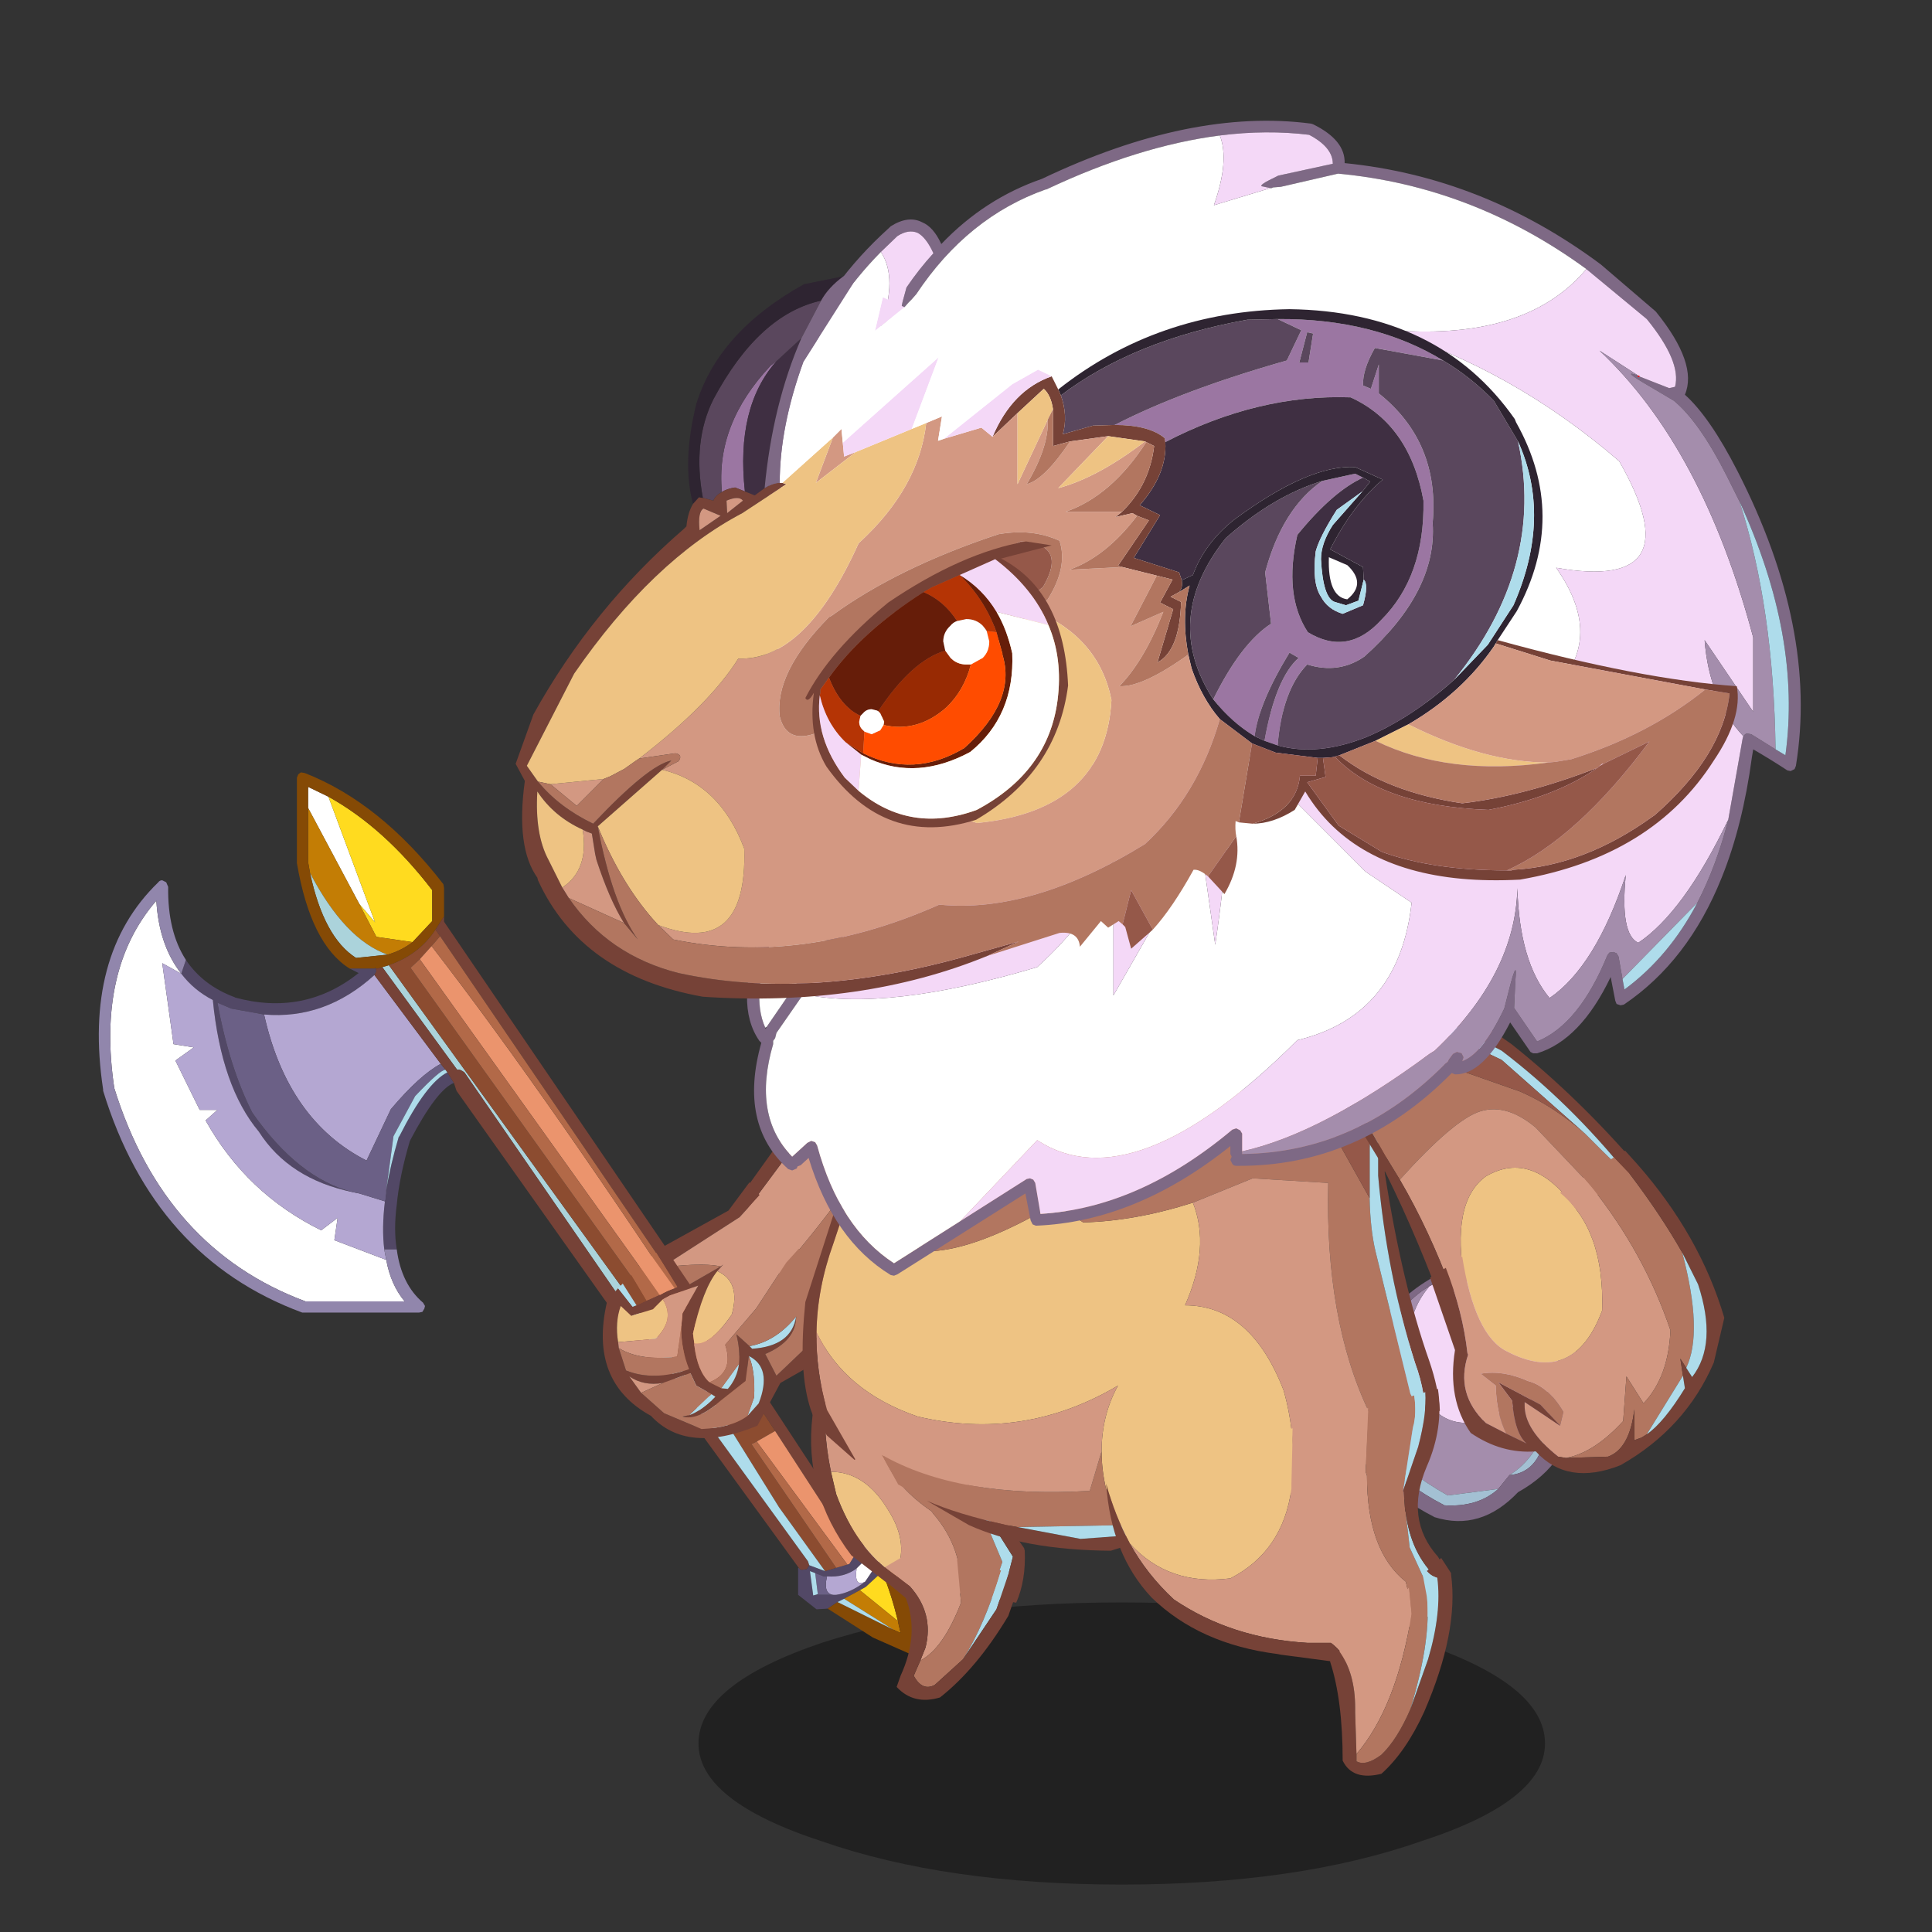 <svg xmlns:ffdec="https://www.free-decompiler.com/flash" xmlns:xlink="http://www.w3.org/1999/xlink" ffdec:objectType="frame" height="90" width="90" xmlns="http://www.w3.org/2000/svg"><rect width="100%" height="100%" fill="#333333" stroke="none"/><use ffdec:characterId="22" height="135.75" transform="matrix(.612 0 0 .613 1.163 4.564)" width="135.4" xlink:href="#a"/><defs><g id="a" transform="translate(-1.9 -7.45)"><use ffdec:characterId="1" height="9.8" transform="matrix(1.161 0 0 2.188 53.167 121.777)" width="55.5" xlink:href="#b"/><use ffdec:characterId="3" height="67.05" transform="translate(7.5 58.7)" width="62.05" xlink:href="#c"/><use ffdec:characterId="5" height="24.15" transform="translate(61.75 105.05)" width="16.25" xlink:href="#d"/><use ffdec:characterId="7" height="24.65" transform="translate(45.9 84.65)" width="23.1" xlink:href="#e"/><use ffdec:characterId="9" height="19.95" transform="translate(104.9 95.65)" width="15.1" xlink:href="#f"/><use ffdec:characterId="11" height="35.95" transform="translate(61.1 81.9)" width="48.5" xlink:href="#g"/><use ffdec:characterId="13" height="34.8" transform="translate(102.45 77.15)" width="28.8" xlink:href="#h"/><use ffdec:characterId="19" height="87.75" transform="translate(39.25 9.2)" width="97.8" xlink:href="#i"/><use ffdec:characterId="21" height="29.4" transform="translate(84.2 105.55)" width="26.35" xlink:href="#j"/></g><g id="k" fill-rule="evenodd"><path d="m55.3 60.7.85-.25.85-.25.15-.05.5-.8h.05l.05.05.3-.1.1-.05.1.7-.55.55q-.95.7-2.25.6h-.25l-.65-.25-.4-.15.25 1.85.35-.1.05.05h1.35q1.1-.15 2.2-1l1.45-2.15-1.6-.6-.25-.45q.55-.55 1.85 0l.85 1-.25.45-.65.9-.1.1-1.25 1.15-.45.25-1.2.65-.5.25-.75.5-.85.05-1.4-1.1v-2.05h.05q.1.15.25.15l.35-.05.2-.3 1.2.45M22.7 36.25h-.95q-.2-1.6.05-3.65l.05-.15v-.15l.05-.3v-.25q.3-1.85.95-4.05l.05-.05q2.05-4.05 3.65-4.85l.5.8q-1.3.5-3.35 4.4-.8 2.7-1 4.85-.25 1.9 0 3.4M6.3 15.3l.35-1.05q1.3 1.95 3.75 2.85h-.05q5.3 1.45 9.45-1.85l-.7-.35h1.95v-.1l.05.1.05.2-.15.3q-3.75 3.4-8.4 3l-2.5-.45-1.05-.45q.9 4.9 2.65 8.35 3.5 5 7.65 6.05-4.85-1-7.15-4.6-2.85-3.4-3.5-10-1.45-.75-2.4-2" fill="#524866"/><path d="m58.15 59.25.1-.15v-.05l-.05-.3 1.6.6-1.45 2.15q-.85.45-.65-1l.55-.55-.1-.7M21.9 37.05q.35 1.9 1.4 3.15h-7.55Q5 36.2 1.2 24-.15 15 4.4 9.75q.2 3.4 1.9 5.55l-1.45-.8.85 6.1v.05l1.55.25-1.4 1 1.85 3.75h1.35l-.9.8q3.1 5.55 8.8 8.35l1.25-.95-.25 1.7 3.95 1.5M19.85 10l-3.9-7.3V1.1l1.55.75 3.55 9.55-1.2-1.4" fill="#fff"/><path d="M56.15 62.5q-1.05.1-.7-1.4 1.3.1 2.25-.6-.2 1.45.65 1-1.1.85-2.2 1m-34.4-26.25.15.8-3.95-1.5.25-1.7-1.25.95q-5.7-2.8-8.8-8.35l.9-.8H7.7L5.85 21.9l1.4-1-1.55-.25v-.05l-.85-6.1 1.45.8q.95 1.25 2.4 2 .65 6.6 3.5 10 2.3 3.6 7.15 4.6l.5.1 1.95.6q-.25 2.05-.05 3.65M12.6 18.4q4.65.4 8.4-3l5.05 6.75q-1.6.85-3.8 3.45l-1.85 3.9q-6-3.05-7.8-11.1" fill="#b4a7d2"/><path d="M56.15 62.5H54.8l-.05-.05-.2-1.6.65.25h.25q-.35 1.5.7 1.4m-30.1-40.35.35.45q-.4 0-2.3 2l-1.65 3.05-.55 4.1V32l-.05.3v.15l-.05.15-1.95-.6-.5-.1q-4.15-1.05-7.65-6.05-1.75-3.45-2.65-8.35l1.05.45 2.5.45q1.8 8.05 7.8 11.1l1.85-3.9q2.2-2.6 3.8-3.45" fill="#6b6086"/><path d="m57.95 62.15.45-.25 1.25-1.15q.7 1.7 1.2 3.75l-2.9-2.35M23.9 12.9l-2.75-.4-1.3-2.5 1.2 1.4-3.55-9.55q4.25 2.35 7.9 7.1v2.35l-1.5 1.6" fill="#ffdb1f"/><path d="m56.75 62.8 1.2-.65 2.9 2.35.05.25.15.65-.55-.25-3.75-2.35M16.1 7.65l-.15-.85V2.7l3.9 7.3 1.3 2.5 2.75.4q-.85.65-1.9.95-3.25-1.15-5.9-6.2" fill="#c37d05"/><path d="m44.7 45.85-.65.4-16.2-23.45-.15-.1-.2-.1h-.2l-5.7-7.8.5-.15 22.6 31.2M16.1 7.65q2.65 5.05 5.9 6.2l-2.4.25q-2.45-1.55-3.5-6.45" fill="#abd3db"/><path d="m22.1 14.65-.5.15-.3.1h-.2l-.05-.1v.1H19.1q-2.95-1.85-4-8V.4l.1-.25.2-.15.3.05Q21.45 2.3 26.25 8.5l.05.3v2.15l-.65 1q-1.25 1.9-3.55 2.7m37.55 46.1.1-.1.65-.9q2.15 3.7 1.5 7.3l-2.95-1.3-3.45-2.2.75-.5 4.25 2.1.55.25-.15-.65-.05-.25q-.5-2.05-1.2-3.75M15.95 2.7v4.1l.15.85q1.05 4.9 3.5 6.45l2.4-.25q1.05-.3 1.9-.95l1.5-1.6V8.95q-3.65-4.75-7.9-7.1l-1.55-.75v1.6" fill="#854a05"/><path d="m51.5 50.05-3.85-5.9L26 12.45l-.35-.5.65-1v.4l22.1 32.4 9.55 14.55.25.45.05.3v.05l-.1.15-.1.05-.3.1-.05-.05h-.05l-.2-.15-5.95-9.15M21.6 14.8l5.7 7.8h.2l.2.1.15.1 16.2 23.45L54 59.95l.1.3-.2.3-.35.05q-.15 0-.25-.15L41.75 44.6l-.05-.05L27.25 24.2l-.2-.6-.5-.8-.15-.2-.35-.45L21 15.4l.15-.3-.05-.2h.2l.3-.1" fill="#764237"/><path d="m46.25 45 .95-.55.45-.3 3.85 5.9-1.4.8-.4.2 6.45 9.4-.85.25-3.5-4.85-6.45-10.35-.65.35-22.6-31.2q2.3-.8 3.55-2.7l.35.5-.65.75-.9 1-.7.65 19.6 27.35 2 3.3.9-.5" fill="#8c4c30"/><path d="m47.2 44.45-.95.55-2.85-4.35L24.45 14.2l.9-1Q34.3 24.75 47.2 44.45m2.9 6.4 1.4-.8 5.95 9.15.2.15-.5.8-.15.05-6.9-9.35" fill="#eb946d"/><path d="M47.2 44.45Q34.3 24.75 25.35 13.2l.65-.75 21.65 31.7-.45.3M24.45 14.2 43.4 40.65 46.25 45l-.9.5-2-3.3-19.6-27.35.7-.65m31.7 46.25-6.45-9.4.4-.2L57 60.2l-.85.25" fill="#b26948"/><path d="m45.35 45.5 6.45 10.35 3.5 4.85-1.2-.45-.1-.3-9.95-13.7.65-.4.65-.35m9.2 15.35.2 1.6-.35.1-.25-1.85.4.15m1.7 2.2.5-.25 3.75 2.35-4.25-2.1M26.4 22.6l.15.2q-1.6.8-3.65 4.85l-.05.05q-.65 2.2-.95 4.05l.55-4.1 1.65-3.05q1.9-2 2.3-2" fill="#aedceb"/><path d="M22.7 36.25q.35 2.65 2 4.05l.15.25-.05.2-.15.25-.25.05h-8.9Q4.25 36.9.35 24.2v-.1Q-1.2 13.9 4.55 8.35q.1-.15.3-.15l.3.15.15.35q-.05 3.4 1.35 5.55L6.3 15.3q-1.7-2.15-1.9-5.55Q-.15 15 1.2 24 5 36.2 15.75 40.2h7.55q-1.05-1.25-1.4-3.15l-.15-.8h.95" fill="#9186ac"/></g><g id="l" fill-rule="evenodd"><path d="M1.5 6.8q2.6 0 4.35 2.9 1.7 2.65.5 4.95Q3.4 12.6 1.9 8.5l-.4-1.7" fill="#eec383"/><path d="m1.15.4 3.9 2.3.55 3.2q1 2.15 3.55 3.9l.15.2q2.25 2.6 2.1 6.05l-3.55-.55-1.5-.85q1.2-2.3-.5-4.95Q4.1 6.8 1.5 6.8.8 3.4 1.15.4" fill="#d39882"/><path d="M11.4 16.05q.15-3.45-2.1-6.05l-.15-.2Q6.6 8.05 5.6 5.9l-.55-3.2 5.8 3.4 1.6 2.55 2.1 5-.95 2.75-2.2-.35" fill="#b27660"/><path d="m14.5 16.55-.9-.15.95-2.75-2.1-5 2.9 4.6-.85 3.3" fill="#aedceb"/><path d="M1.15.4q-.35 3 .35 6.4l.4 1.7q1.5 4.1 4.45 6.15l1.5.85-2.15-.3-2.65-2.05Q-.6 8.35.1 2.5L.4 0l.75.4m9.7 5.7 1.35.75 4 5.75.05.2q.1 2.25-.65 3.95l-1.1-.2.85-3.3-2.9-4.6-1.6-2.55" fill="#764237"/><path d="m5.6 14.05 2.4-1.4 3.1.8.3 3.3q-1.35 3.5-3.1 4.4l.4-1q.65-2.6-1.2-4.65l-1.9-1.45" fill="#d39882"/><path d="m11.1 13.45 3.35.85q-1.25 4.15-2.9 6.75L9.4 23q-.95.5-1.6-.7l.5-1.15q1.75-.9 3.1-4.4l-.3-3.3" fill="#b27660"/><path d="m14.45 14.3.6.15-.95 2.8-2.55 3.8q1.65-2.6 2.9-6.75" fill="#aedceb"/><path d="m15.05 14.45 1 .3-1.05 3q-2.4 4-5.2 6.2-2 .6-3.3-.8l.3-.85q1.45-3.15.4-5.9l-2.35-1.95.75-.4 1.9 1.45q1.85 2.05 1.2 4.65l-.4 1-.5 1.15q.65 1.2 1.6.7l2.15-1.95 2.55-3.8.95-2.8" fill="#764237"/></g><g id="m" fill-rule="evenodd"><path d="m13.45 12.2-2.4-5.05L15.7.9l3.25 4.2q-2.3 3.25-5.15 6.55l-.35.55" fill="#d39882"/><path d="m22.35 9.5-3.4 4.65-3.05 3.2-2.45-5.15.35-.55q2.85-3.3 5.15-6.55l3.4 4.4" fill="#b27660"/><path d="m22.35 9.5.75 1-6.8 7.7-.4-.85 3.05-3.2 3.4-4.65m-11.3-2.35-.5-1L14.95 0l.75.9-4.65 6.25" fill="#764237"/><path d="M4.3 13.75h.05q.5-.3 1.1-.5l.2-.1-1.6-2.6.7-.55 4.8-2.65 1.6-2.15.75.95v.05l-1.5 1.65-5.05 3.25.3.45.95 1.4 2.35-1.35.2-.15-.45.5Q7.6 13.3 6.85 16.7l.1.75v.15q.25 2 1.15 2.8l.9.45.5.05q.7-.8.85-1.9.1-1.05-.2-2.25l1 .9.2.2q3-.2 3.35-2.45 0 1.85-2.35 2.85l.85 1.65 5.15-4.9.4.55-3.4 3.85-1.85 1.05-1.75 3.25q-5.35 2.2-8.1-.75Q-1.1 20.35.3 14.3l.05-.15.8-.9 1.1 1.4.3-.1.75-.35 1-.45m1.65 2.5.1-1.1 1.2-2.1-2.15.75-.55.3-.75.75-1.65.5-.8-.75q-.45 1.25-.2 2.75l.05.45.55 1.7q2.1.85 4.8-.1-.6-1.5-.6-3.15m2.3 5.05-1.15-.65-.45-.95-2.1.75q-1.45.25-2.55-.5l.9 1.25 1.75 1.55 2.85 1.2q2.3-.1 3.5-1l.85-.95q1.05-2.7-.75-3.6l-.25 1.9-1.9 1.5Q7.2 23.35 6.05 23l.5-.1q.9-.3 2-1.4l-.3-.2" fill="#764237"/><path d="m2.8 11.6 1.5 2.15-1 .45-1.15-1.95.65-.65m2.65 1.65L3.7 10.8l.35-.25 1.6 2.6-.2.1" fill="#b26948"/><path d="M1.5 12.9v-.05l.65-.6L3.3 14.2l-.75.35L1.5 12.9" fill="#8c4c30"/><path d="m1.15 13.25.35-.35 1.05 1.65-.3.1-1.1-1.4m10 4.4q2-.35 3.55-2.25-.35 2.25-3.35 2.45l-.2-.2m-.8 1.35q-.15 1.1-.85 1.9l-.5-.05L10.35 19m-2.1 2.3.3.2q-1.1 1.1-2 1.4l1.7-1.6m2.85-2.9q1.8.9.75 3.6l-.85.95.5-1.4q.1-2-.4-3.15" fill="#aedceb"/><path d="m2.8 11.6.9-.8 1.75 2.45q-.6.2-1.1.5H4.3L2.8 11.6" fill="#eb946d"/><path d="M8.7 11.95q1.8.8 1.1 3.3-1.65 2.4-2.85 2.2l-.1-.75q.75-3.4 1.85-4.75m-7.55 5.4q-.25-1.5.2-2.75l.8.75 1.65-.5.75-.75q.95 1.5-.5 2.95l-.1.05-2.8.25" fill="#eec383"/><path d="m11.9 6.2 3 4.05-.95 1.05-2.3 3.5-2.35 2.75q.7 2.1-1.2 2.85-.9-.8-1.15-2.8v-.15q1.2.2 2.85-2.2.7-2.5-1.1-3.3l.45-.5-.2.15q-1.05-.25-3.3-.05l-.3-.45 5.05-3.25 1.5-1.65m-7.35 7.9.55-.3 2.15-.75-1.2 2.1-.1 1.1-.3 2.2q-2.85.35-4.45-.65l-.05-.45 2.8-.25.1-.05q1.45-1.45.5-2.95M2.9 21.2 2 19.95q1.1.75 2.55.5l-1.65.75" fill="#d39882"/><path d="M14.9 10.25 18.35 15l-5.15 4.9-.85-1.65q2.35-1 2.35-2.85-1.55 1.9-3.55 2.25l-1-.9q.3 1.2.2 2.25L9 20.85l-.9-.45q1.9-.75 1.2-2.85l2.35-2.75 2.3-3.5.95-1.05m-9.25 1.3q2.25-.2 3.3.05L6.6 12.95l-.95-1.4m.3 4.7q0 1.65.6 3.15-2.7.95-4.8.1l-.55-1.7q1.6 1 4.45.65l.3-2.2m-1.4 4.2 2.1-.75.45.95 1.15.65-1.7 1.6-.5.1q1.15.35 2.9-1.2l1.9-1.5.25-1.9q.5 1.15.4 3.15l-.5 1.4q-1.2.9-3.5 1l-2.85-1.2L2.9 21.2l1.65-.75" fill="#b27660"/></g><g id="n" fill-rule="evenodd"><path d="m3.9 2.1.9-.45Q9-.05 13.05 1.2q1.2 4 .4 8.7l-5.6 2.45q-4.15.95-5.4-4.75-.5-3.2 1.45-5.5" fill="#f4d8f7"/><path d="m.1 13.95.25-7.4Q1.5 3.5 3.9 2.1 1.95 4.4 2.45 7.6q1.25 5.7 5.4 4.75l5.6-2.45-.5 2.2-.05.2q-.8 2.85-2.9 4.15l-.85 1.05-3.85.5Q2.1 16.2.1 13.95" fill="#a48dac"/><path d="m.05 15.05.05-1.1q2 2.25 5.2 4.05l3.85-.5q-1.55 1.4-4.1 1.25-3-1.55-5-3.7M12.9 12.3l-.1.5q-.35 3.45-2.8 3.65 2.1-1.3 2.9-4.15" fill="#a3c0d3"/><path d="m.35 6.55.05-1.8q1.7-2.35 4.5-3.7 5.6-1.85 9-.5 1.6 5.55 1.05 10.7-.25 4.25-4.3 6.5-2.85 3-6.35 1.9-2.7-1.4-4.3-3l.05-1.6q2 2.15 5 3.7 2.55.15 4.1-1.25l.85-1.05q2.45-.2 2.8-3.65l.1-.5.05-.2.5-2.2q.8-4.7-.4-8.7Q9-.05 4.8 1.65l-.9.45Q1.5 3.5.35 6.55" fill="#7e6985"/></g><g id="o" fill-rule="evenodd"><path d="M37.3 31.55 32.75 33l-7.65.95-.55.05-1.45-2.7q-.35-1.5-.35-2.9 0-2.75 1.25-5-7.2 4.25-15.25 2.35-5.55-1.9-7.7-6.4.05-3.35 1.3-6.8l1.3-3.9 5.7 4.55h.15q3.15-.05 8-2.65l1.5-1.1L21.35 11q3.95-.1 8.35-1.5 1.35 3.4-.6 7.8 5 0 7.5 6.45 1 3.45.7 7.8" fill="#eec383"/><path d="m46.5 26.75-3.65 2.65.25-4Q39.75 18.4 40 8l-5.75-.35L29.7 9.5q-4.4 1.4-8.35 1.5L19 9.45l-1.5 1.1q-4.85 2.6-8 2.65h-.15l-5.7-4.55 1.25-3.6L25.8 0l13.15 1.65 4.2 7.5q.05 2.35.45 4.05L46.25 24q.5.9.25 2.75m-37.05 5.4-2.2-1.25L6 28.65Q11.85 32 21.85 31.4l.9-3q0 1.4.35 2.9l1.45 2.7-8.2.15-.85-.15q-3.8-.85-6.05-1.85" fill="#b27660"/><path d="m42.85 29.4-.95.65-4.6 1.5q.3-4.35-.7-7.8-2.5-6.45-7.5-6.45 1.95-4.4.6-7.8l4.55-1.85L40 8q-.25 10.4 3.1 17.4l-.25 4m-35.6 1.5L4 29l-2.15-3.75q-.85-2.95-.8-5.9 2.15 4.5 7.7 6.4Q16.8 27.65 24 23.4q-1.25 2.25-1.25 5l-.9 3Q11.85 32 6 28.65l1.25 2.25" fill="#d39882"/><path d="m43.8 2.25.85.1-.35 4.85q1.3 8.4 3.4 14.35.7 2.05.8 3.75l-1.15.85q.15-2.05-.75-4.5-2.15-6.8-2.8-14.2v-5.2M29.65 34l-6.2 1.95q-6.6-.05-10.8-1.95l-3.2-1.85q2.25 1 6.05 1.85l.85.15 4.8.9 4.05-.3 4.45-.75M4 29l-.05.05-2.1-1.85-1.1-1.6q-1.1-2.8-.6-8l.05-.55L4 5.25l.9-.2-1.25 3.6-1.3 3.9Q1.1 16 1.05 19.35q-.05 2.95.8 5.9L4 29" fill="#764237"/><path d="m43.25 2.15.55.1v5.2q.65 7.4 2.8 14.2.9 2.45.75 4.5l-.85.6q.25-1.85-.25-2.75L43.6 13.2q-.4-1.7-.45-4.05V5.3l.1-3.15M32.75 33l-3.1 1-4.45.75-4.05.3-4.8-.9 8.2-.15.55-.05 7.65-.95" fill="#aedceb"/><path d="m38.95 1.65 4.3.5-.1 3.15v3.85l-4.2-7.5" fill="#955849"/></g><g id="p" fill-rule="evenodd"><path d="m21.4 12.15-2.15 1.45-4.8-5.05q-2.2-1.85-4.2-1.25-2 .6-6.15 5.2L3 10.7.55 6.4 5.25 3l8 2.8q2.55 1.1 5 3.25l1.3 1.3 1.85 1.8" fill="#b27660"/><path d="m17.5 14.75-8.45 5.6q-1.1-6.15 1.6-8.1 3.6-2.1 6.85 2.5" fill="#eec383"/><path d="m19.25 13.6-1.75 1.15q-3.25-4.6-6.85-2.5-2.7 1.95-1.6 8.1l-1 .6q-1.7-4.6-3.95-8.45 4.15-4.6 6.15-5.2 2-.6 4.2 1.25l4.8 5.05" fill="#d39882"/><path d="M8.3.85 9.45 0l3.15 2.2q5.15 4.1 9.7 9.4l-.8.5h-.05q-4.4-5.45-9.6-9.4L8.3.85m-.25 20.1-.9.6q-2.2-5.85-4.65-10.6L0 6.85l.55-.45L3 10.7l1.1 1.8q2.25 3.85 3.95 8.45" fill="#764237"/><path d="m21.45 12.1-.05.05-1.85-1.8-1.3-1.3-6.4-5.65-4.3-2.05.75-.5 3.55 1.85q5.2 3.95 9.6 9.4" fill="#aedceb"/><path d="m5.25 3 2.3-1.65 4.3 2.05 6.4 5.65q-2.45-2.15-5-3.25l-8-2.8" fill="#955849"/><path d="m8.85 18.35 7.45-4.85q3.4 2.8 3.2 8.95-2.15 5.75-7.25 3.1-2.45-1.2-3.4-7.2" fill="#eec383"/><path d="m16.3 13.5 1.8-1.15.55.65q4.05 5.05 6.05 10.95-.15 3.55-2.05 5.55l-1.3-2.05-.25 3.4q-2.2 2.4-4.35 2.8l-.6-.1q-2.6-2.05-2.55-3.95v-.2l2.7 1.8.25-1.05q-1.15-1.95-2.7-2.35-1.9-.85-3.6-.55l1.15.9q.05 2.15.8 3.65l-1.55-.8Q8.3 28.75 9.3 25.8l-.05-.1q-.35-3.15-1.65-6.5l1.25-.85q.95 6 3.4 7.2 5.1 2.65 7.25-3.1.2-6.15-3.2-8.95" fill="#d39882"/><path d="m18.1 12.35 2.3-1.55 1.15 1.2q2.4 3.15 4.05 6.05 1.6 6.05.3 8.75l-.45-.7.2 1.3-2.75 4.45-.4.25-.55.2v-2.35q-.35 3-2 3.6l-3.2.1q2.15-.4 4.35-2.8l.25-3.4 1.3 2.05q1.9-2 2.05-5.55-2-5.9-6.05-10.95l-.55-.65M12.2 31.8q-.75-1.5-.8-3.65l-1.15-.9q1.7-.3 3.6.55 1.55.4 2.7 2.35l-.25 1.05-1.5-1.6-3.2-1.7 1.05 1.4q.2 2.5 1.1 3.25l-1.55-.75" fill="#b27660"/><path d="m20.4 10.8.85-.5.95 1.05q4.75 5.4 6.6 11.65l-.8 3.4q-2.15 5-7.1 7.8-4.05 1.6-6.45-1.05-2.6.2-4.95-1.4-1.8-2.55-1.2-6.3l-1.9-5.5 1.2-.75q1.3 3.35 1.65 6.5l.05.1q-1 2.95 1.35 5.2l1.55.8 1.55.75q-.9-.75-1.1-3.25l-1.05-1.4 3.2 1.7 1.5 1.6-2.7-1.8v.2q-.05 1.9 2.55 3.95l.6.1 3.2-.1q1.65-.6 2-3.6v2.35l.55-.2.4-.25q1.3-.9 2.9-3.5l-.15-.95-.2-1.3.45.7.45.7q1.95-2.5.45-7.05l-1.2-2.4q-1.65-2.9-4.05-6.05l-1.15-1.2" fill="#764237"/><path d="M25.9 26.8q1.3-2.7-.3-8.75l1.2 2.4q1.5 4.55-.45 7.05l-.45-.7m-3 5.05 2.75-4.45.15.95q-1.6 2.6-2.9 3.5" fill="#aedceb"/></g><g id="q"><path d="m82.6 10.9 4.15 3.55.05.05q3.2 3.95 2.2 6.3 1.9 1.7 4 5.8 6.15 12 4.45 22.4l-.1.25-.3.15-.25-.05q-1.3-.85-2.6-1.6l-.1.6q-.7 5.2-2.3 9.15-2.55 6.35-7.45 9.65l-.25.05-.3-.1-.1-.25-.35-1.8q-2.3 4.8-5.6 5.8h-.3l-.2-.1-1.55-2.25q-2.05 4-4.2 3.95l-.25-.1q-7.05 7.15-16.4 7.05-.2 0-.3-.15l-.15-.3.1-.25-.1-.2v-.6q-7.2 5.75-14.8 6.05l-.25-.1-.15-.3-.4-2.05-9.75 6.15-.25.1-.25-.05q-4.35-2.65-6.25-8.9l-.6.55-.25.1-.05.15-.35.15-.3-.1q-3.8-3.4-2.05-9.6l-.15-.15q-1.95-2.8.15-8.25l.55-32.15Q19.2 16.85 27.8 8.7l.7-.65.05-.05q1.35-.85 2.4-.3.85.35 1.45 1.65 3.3-3.45 7.65-4.95Q51.4-1 60.55.2l.15.05q2.45 1.2 2.4 2.95 10.55 1.05 19.5 7.7m2.9 8.5 2.3.9.45-.1q.5-1.9-2.15-5.15l-4.6-3.8Q72.85 4.95 62.6 4l-4.35 1-.6.05-.1.05h-.1l-.7-.15q0-.15.6-.45l.7-.35 4.15-.9q0-1.25-1.8-2.2-3.25-.4-6.8.05-6.2.8-13.2 4.1h-.05q-5.95 2.1-9.85 7.95l-.35.4-.25.25-.35.4-.2.05.1-.5.3-1.1q.95-1.4 2.05-2.6-.55-1.2-1.2-1.55-.7-.3-1.55.25l-1.25 1.2q-7.7 7.8-7.7 19.55l-.5 32.25v.15q-1.75 4.45-.6 7v.05l.05.05v-.05l.05-.1 8.2-11.9q.1-.15.3-.2h.1l.2.05.2.3-.05.3-6.15 8.95-2.05 2.95-.1.4-.15.2v.25Q18 75.6 21.05 78.7l1.15-1.05.3-.15.3.1.15.25q1.7 6.25 5.85 8.95l5.05-3.2 5.05-3.2.25-.05.25.1.15.25.4 2.35q7.5-.45 14.6-6.4l.3-.1.3.15.15.25v1.55q8.75-.1 15.45-6.85l.2-.15.1-.2.3-.4.3-.15.35.1.15.3-.1.3q1.55-.55 3.2-4l.5-1.95q.5-1.8.35-.25L76 67.4l1.75 2.55q3.2-1.3 5.35-6.55l.15-.2.3-.05.25.1.15.25.3 1.7.15.8q3.4-2.5 5.55-6.6 1.45-2.8 2.35-6.3l1.1-6.2.05-.15.05-.05q.1-.15.25-.15l.3.05 1.85 1.15.75.45q1.25-9-3.5-19.3L92.2 27q-2.1-4.15-4.05-5.75L86.2 20.1q-2.15-1.25-.75-.75v.05h.05" fill="#7e6985" fill-rule="evenodd"/><path d="M81.5 11.25q-4.7 5.6-15.35 4.6 9.65 2.95 17.85 10 5.7 9.95-4.8 8.1 3.95 5.6-.6 9.65l-24.3 1.65-.05-1.25-26.4 12.7-.15.05h-.1q-.2.05-.3.2l-8.2 11.9-.1.05q-1.15-2.55.6-7v-.15l.5-32.25q0-11.75 7.7-19.55 1.3 1.95 0 5.65l1.55-1.35.2-.05.35-.4.25-.25.35-.4q3.9-5.85 9.85-7.95h.05q7-3.3 13.2-4.1.75 1.9-.45 5.3l4.3-1.3h.1l.1-.05.6-.05 4.35-1q10.25.95 18.9 7.25m-59.6 55.1q6.35 1.35 17.8-2.05 4.45-4.05 5.8-8.1v10.25l6.65-11.6 1.1 7.75q1.3-8.8 1.15-15.85l10.3 10.3 3.5 2.35q-.95 8.6-8.7 10.45-12.45 12.4-19.8 7.6l-5.85 6.15-5.05 3.2q-4.15-2.7-5.85-8.95l-.15-.25-.3-.1-.3.15-1.15 1.05Q18 75.6 19.6 70.15v-.25l.15-.2.1-.4 2.05-2.95" fill="#fff" fill-rule="evenodd"/><path d="m81.5 11.25 4.6 3.8q2.65 3.25 2.15 5.15l-.45.1-2.3-.9h-.05v-.05l-2.95-1.9q7.85 7.35 11.7 21.8v5.65l-3.7-5.45q.35 4.55 2.95 7.3l-.05.15-1.1 6.2q-3.4 7.05-6.85 9.35-1.4-.65-.95-5.15-2.3 6.95-5.8 9.35-2.3-2.75-2.45-8.35-.15 6.55-6.3 12.35l-.4.25q-8.2 6.05-14.25 7.4v-1.35l-.15-.25-.3-.15-.3.1q-7.1 5.95-14.6 6.4l-.4-2.35-.15-.25-.25-.1-.25.05-5.05 3.2 5.85-6.15q7.35 4.8 19.8-7.6Q67.25 68 68.2 59.4l-3.5-2.35-10.3-10.3q.15 7.05-1.15 15.85l-1.1-7.75-6.65 11.6V56.2q-1.35 4.05-5.8 8.1-11.45 3.4-17.8 2.05l6.15-8.95.05-.3-.2-.3-.05-.1L54.25 44l.05 1.25 24.3-1.65q4.55-4.05.6-9.65 10.5 1.85 4.8-8.1-8.2-7.05-17.85-10 10.65 1 15.35-4.6M53.6 1.1q3.55-.45 6.8-.05 1.8.95 1.8 2.2l-4.15.9-.7.35q-.6.3-.6.45l.7.15-4.3 1.3q1.2-3.4.45-5.3M27.8 9.95l1.25-1.2q.85-.55 1.55-.25.65.35 1.2 1.55-1.1 1.2-2.05 2.6l-.3 1.1-.1.5-1.55 1.35q1.3-3.7 0-5.65" fill="#f4d8f7" fill-rule="evenodd"/><path d="M55.3 78.3q6.05-1.35 14.25-7.4l.4-.25q6.15-5.8 6.3-12.35.15 5.6 2.45 8.35 3.5-2.4 5.8-9.35-.45 4.5.95 5.15 3.45-2.3 6.85-9.35-.9 3.5-2.35 6.3l-5.7 5.8-.3-1.7-.15-.25-.25-.1-.3.05-.15.2q-2.15 5.25-5.35 6.55L76 67.4l.1-2.15q.15-1.55-.35.25l-.5 1.95q-1.65 3.45-3.2 4l.1-.3-.15-.3-.35-.1-.3.15-.3.4-.1.2-.2.15q-6.7 6.75-15.45 6.85v-.2m38.15-31.55q-2.6-2.75-2.95-7.3l3.7 5.45v-5.65q-3.85-14.45-11.7-21.8l2.95 1.9q-1.4-.5.75.75l1.95 1.15q1.95 1.6 4.05 5.75l.95 1.9q2.6 8 2.75 18.85l-1.85-1.15-.3-.05q-.15 0-.25.15l-.05.05" fill="#a48dac" fill-rule="evenodd"/><path d="M95.9 47.75q-.15-10.85-2.75-18.85 4.75 10.3 3.5 19.3l-.75-.45M89.95 59.4Q87.8 63.5 84.4 66l-.15-.8 5.7-5.8" fill="#aedceb" fill-rule="evenodd"/><path d="M85.45 19.4h.05" fill="none" stroke="red" stroke-linecap="round" stroke-linejoin="round" stroke-width=".1"/><path d="M15.7 28.2q-.5-5.15 3.7-9.6l.45-.35q-3.1 3.5-2.4 9.9l-.75-.3q-.65.1-1 .35M58 47.45l-1-.35q.85-4.75 2.6-6.3l-.7-.4q-2.35 3.85-2.65 6.35-1.7-1-3.15-2.8 2.1-4.25 4.4-5.75l-.45-3.9q1.3-4.85 4.35-6.95l2.5-.55.6.3q-2.3 1.05-5 4.35-1.05 4.6.8 7.4 3.05 1.85 5.6-.95 3.3-3.3 3.2-9.05-1.05-5.8-5.55-7.85-7.05-.25-14.1 3.4l-.05-.3q-1.2-1-3.8-1 5.15-2.65 13.1-4.9l1.1-2.3-1.8-.85q7.35-.05 12.6 3.15l-5.2-.95q-.95 1.65-.9 2.85l.6.25.6-1.85v2.2q4.65 3.7 4.1 9.85.35 5.2-5.2 10.15-1.95 1.35-4.35.6-1.9 1.95-2.25 6.15m2.25-31.4-.6 2.3h.7l.35-2.2-.45-.1" fill="#9b76a2" fill-rule="evenodd"/><path d="M21.75 16.5q-2.2 5.05-2.8 11.4l-.75.55-.75-.3q-.7-6.4 2.4-9.9l1.9-1.75M64.5 27.1l.55.3-.6.75-1.95 1.4q-1.3 2.05-1.6 3.15-.3 2.4.4 3.45.5.95 1.65 1.3l1.55-.65q.45-1.6.05-1.95l-.05-.95-2.5-1.35q1.7-3.35 4-5.3l-2.1-.95q-3.5-.2-9.15 3.95-2.3 1.8-3.2 4.25l-.85.4-.2-.6-3.45-1.1 2-3.25-1.55-.75q2.1-2.4 1.95-4.8 7.05-3.65 14.1-3.4 4.5 2.05 5.55 7.85.1 5.75-3.2 9.05-2.55 2.8-5.6.95-1.85-2.8-.8-7.4 2.7-3.3 5-4.35" fill="#3f2f42" fill-rule="evenodd"/><path d="m23.25 13.65-1.5 2.85-1.9 1.75-.45.35q-4.2 4.45-3.7 9.6-.5.25-.65.65l-.75-.2h-.05q-.8-4.3.8-7.5 3.45-6.45 8.2-7.5M70.6 18.2q2.1 1.25 3.85 3.05l1.85 3.1q2.1 9.55-4.85 18.1-3.25 2.9-6.65 4.35-3.75 1.5-6.8.65.35-4.2 2.25-6.15 2.4.75 4.35-.6 5.55-4.95 5.2-10.15.55-6.15-4.1-9.85v-2.2l-.6 1.85-.6-.25q-.05-1.2.9-2.85l5.2.95M57 47.1l-.75-.35q.3-2.5 2.65-6.35l.7.4q-1.75 1.55-2.6 6.3m-3.9-3.15q-3.95-6.1.95-12.25 3.6-3.2 7.35-4.35-3.05 2.1-4.35 6.95l.45 3.9q-2.3 1.5-4.4 5.75m4.9-28.9 1.8.85-1.1 2.3q-7.95 2.25-13.1 4.9l-1.65.05-2.3.65q.4-1.4-.15-2.95 5.55-4.2 14.2-5.75l2.3-.05m2.25 1 .45.1-.35 2.2h-.7l.6-2.3" fill="#5a475d" fill-rule="evenodd"/><path d="m74.75 39.45-.15.25-.15.25q-2.45 3.55-6.5 5.9l-2.5 1.25-2.75 1.1-.35.1-.2.05-.7.05h-.4l-3.2-.4-1.8-.7-2.45-1.85q-1.35-1.55-2.15-3.85l-.25-1.05q-.55-2.9.1-5.25l-.8.5q.3-.35.2-.9l.85-.4q.9-2.45 3.2-4.25 5.65-4.15 9.15-3.95l2.1.95q-2.3 1.95-4 5.3l2.5 1.35.05.95-.4 1.6-.95.35-.85-.25q-.9-.3-1.05-3.25 0-1.2.9-2.6l2.25-2.55.6-.75-.55-.3-.6-.3-2.5.55q-3.75 1.15-7.35 4.35-4.9 6.15-.95 12.25 1.45 1.8 3.15 2.8l.75.35 1 .35q3.05.85 6.8-.65 3.4-1.45 6.65-4.35L74 39.8l1.95-3q2.95-6.7.35-12.45l-1.85-3.1q-1.75-1.8-3.85-3.05Q65.35 15 58 15.05l-2.3.05q-8.65 1.55-14.2 5.75l-.2-.45q7.55-5.95 17.6-6.1 11.4.15 17.15 8.35l.1.25q4 7.1.05 14.35l-1.45 2.2M13.5 29.1q-.85-3.15.25-7.6 1.7-5.5 8.2-9.1l3-.6q-1.15.85-1.7 1.85-4.75 1.05-8.2 7.5-1.6 3.2-.8 7.5l-.3-.05-.45.5m48.4 4.05q-.1 3 1.4 3.2 1.5-1.2 0-2.6l-1.4-.6" fill="#2e2431" fill-rule="evenodd"/><path d="M74.75 39.45q10.9 3 18.2 3.5.45 2.4-1.75 5.65-4.65 7.3-14.75 9.05-9.5.5-14.25-4.05-1.2-1.15-2.1-2.65l-.8 1.4q-1.65 1.05-3.2 1.05 3.35-.95 3.6-3.65h1.2l.15-1.35h.4l.2 1.45-1.4.4 2.4 3.3 3.3 2q3.9 1.4 9.5 1.4h.35l.15-.05q5.4-.3 10.6-4.05l.15-.1q5.2-4.55 5.7-9.25l-1.85-.3-11.8-2.2-4.15-1.3.15-.25m-38.85 24q-9.55 3.9-21.65 3.1Q5 64.9 1.7 57.7l-.05-.2Q0 55.2.7 50.15l-.7-1.3 1.35-3.75Q5.85 37 12.8 31l.2-.2q.1-1.05.5-1.7l.45-.5.3.05h.05l.75.2q.15-.4.65-.65.35-.25 1-.35l.75.3.75.3.75-.55q.65-.4 1.15-.4h.2l.3.1-3.35 2.2Q10.4 33.4 4.45 42l-3.6 7 .85 1.2q1.6 1.95 4.2 3.2 4.2-4.45 5.95-4.8l-.7.7-4.9 4.3q1.1 5.85 3.05 8.6l-1.05-1.25q-1.1-1.75-2.1-4.8l-.1-.45-.25-1.55-.4-.15-.3-.15q-2.2-1-3.45-2.9-.2 3.25.85 5.2l.1.2.95 1.9.5.8q3 4.35 8.35 5.7 9.85 2.15 22.15-1.35l3.75-1.05-2.4 1.1m4.9-44.05.5 1 .2.45q.55 1.55.15 2.95l2.3-.65 1.65-.05q2.6 0 3.8 1l.05.3q.15 2.4-1.95 4.8l1.55.75-2 3.25 3.45 1.1.2.6q.1.55-.2.9l-.65.35.8.4q-.1 3.7-1.8 4.6l1.2-4.05-1-.5.95-1.75-1.2-.3-2.6-.65-.35-.1 2.35-3.45-.9-.35-.35-.2-1.3.3.5-.4.1-.1q2-2 2.35-4.9l-.6-.3-.1-.05-2.8-.4-2.9.4-1.3.35v-2.8q-.15-1.05-.7-1.55l-2 1.85-1.9 1.8q1.5-3.55 4.5-4.6M16.1 29.8l1.2-.95q-.3-.4-1.25 0l.05.95m-.5.2-1.3-.55q-.45.25-.3 1.65l1.6-1.1m46.75 18.3.35-.1q3.6 2.8 9.35 3.65 4.75-.55 10.3-2.7-3.25 2.25-8.3 3.2-8.15-.3-11.7-4.05" fill="#764237" fill-rule="evenodd"/><path d="m74.6 39.7 4.15 1.3 11.8 2.2q-4.3 3.45-10.2 5.3l-1.2.2-.55.05q-4.85 0-10.65-2.9 4.05-2.35 6.5-5.9l.15-.25M31.25 22.95l1.2-.5-.3 1.85.45-.15 2.85-.85.85.7 1.9-1.8v5.4l2.3-4.9q.1 2.05-1.6 4.9 1.35-.35 3.3-3.25l2.9-.4-3.8 3.95q3-.8 6.6-3.55l.1.05q-2.65 4.1-6.15 5.3h4.3l-.5.4 1.3-.3.35.2q-2.35 3.1-5.15 4.1l4.05-.2 2.6.65-2 3.85 2.5-1.1q-1.45 3.7-3.35 5.65 1.75.1 5.25-2.4l.25 1.05q.8 2.3 2.15 3.85-1.65 5.75-5.7 9.5-8.65 5.3-15.65 4.6Q21.75 64.2 12 62.2l-1.15-1.1q6.8 2.55 6.55-5.8-1.85-4.95-6.25-6l1.25-.65q.35-.5-.25-.6l-2.75.4q5.35-4.1 7.55-7.6 5.1.2 9.15-8.75l.1-.1q4.5-4.15 5.05-9.05m-5.35 2.2-3.05 2.35 1.3-3.45.65-.65.1 1.05.1 1.05.9-.35M2.65 50.4 6.7 50l-2.05 2.05-2-1.65M39.5 37.2l1-.85q1.55-2.45.9-4.45-2.05-.95-4.65-.5-7.7 2.55-12.7 6.2l-.2.1q-4.15 4.2-3.75 7.55.75 3 5.05 0h1.95q2.5 6.1 8 8.1 9.8-.95 10.25-9.35-.95-4.75-5.85-6.8m-23.4-7.4-.05-.95q.95-.4 1.25 0l-1.2.95m-.5.2L14 31.1q-.15-1.4.3-1.65l1.3.55M5.1 53.85l.3.15.4.15.25 1.55.1.45q1 3.05 2.1 4.8l-4.2-1.9-.5-.8q2.05-1.35 1.55-4.4" fill="#d39882" fill-rule="evenodd"/><path d="M31.25 22.95q-.55 4.9-5.05 9.05l-.1.1q-4.05 8.95-9.15 8.75-2.2 3.5-7.55 7.6l-.3.2-.85.6-.1.05-.95.5-.5.2-4.05.4-.95-.2L.85 49l3.6-7q5.95-8.6 12.8-12.2l3.35-2.2-.3-.1 3.85-3.45-1.3 3.45 3.05-2.35 4.25-1.75 1.1-.45M11.15 49.3q4.4 1.05 6.25 6 .25 8.35-6.55 5.8-2.75-2.95-4.6-7.5l4.9-4.3M47.9 24.35q-3.6 2.75-6.6 3.55l3.8-3.95 2.8.4m-7.4-1.65-2.3 4.9v-5.4l2-1.85q.55.5.7 1.55l-.4.8m-1 14.5q4.9 2.05 5.85 6.8-.45 8.4-10.25 9.35-5.5-2-8-8.1h.8l5.5-4.4 1.95-.2 4.15-3.45M3.55 58.25l-.95-1.9-.1-.2q-1.05-1.95-.85-5.2 1.25 1.9 3.45 2.9.5 3.05-1.55 4.4m61.9-11.15 2.5-1.25q5.8 2.9 10.65 2.9Q71 49.8 65.45 47.1" fill="#eec383" fill-rule="evenodd"/><path d="m90.55 43.2 1.85.3q-.5 4.7-5.7 9.25l-.15.1q-5.2 3.75-10.6 4.05l-.15.05h-.35q5.35-2.4 10.85-9.8l-3.5 1.7h-.1l-.25.2-.1.1q-5.55 2.15-10.3 2.7Q66.3 51 62.7 48.2l2.75-1.1Q71 49.8 78.6 48.75l.55-.05 1.2-.2q5.9-1.85 10.2-5.3m-35.5 10.1-.25-.1q-.05.65.05 1.15L52.7 57.4q-.6-.5-1-.5h-.1q-1.6 2.9-3.1 4.55l-1.65-3-.65 2.6-.3-.25-.8.5-.55-.5-1.6 1.95q-.1-1.2-1.55-1.05l-5.5 1.75 2.4-1.1-3.75 1.05q-12.3 3.5-22.15 1.35-5.35-1.35-8.35-5.7l4.2 1.9L9.3 62.2q-1.95-2.75-3.05-8.6 1.85 4.55 4.6 7.5L12 62.2q9.75 2 20.25-2.65 7 .7 15.65-4.6 4.05-3.75 5.7-9.5l2.45 1.85-1 6M9.4 48.45l2.75-.4q.6.1.25.6l-1.25.65.7-.7q-1.75.35-5.95 4.8-2.6-1.25-4.2-3.2l.95.2 2 1.65L6.7 50l.5-.2.95-.5.1-.05.85-.6.3-.2m41.8-7.9q-3.5 2.5-5.25 2.4 1.9-1.95 3.35-5.65l-2.5 1.1 2-3.85 1.2.3-.95 1.75 1 .5-1.2 4.05q1.7-.9 1.8-4.6l-.8-.4.65-.35.8-.5q-.65 2.35-.1 5.25m-5-6.65-4.05.2q2.8-1 5.15-4.1l.9.35-2.35 3.45.35.1m-.05-4.2h-4.3q3.5-1.2 6.15-5.3l.6.3q-.35 2.9-2.35 4.9l-.1.1m-3.95-5.35q-1.95 2.9-3.3 3.25 1.7-2.85 1.6-4.9l.4-.8v2.8l1.3-.35m-17.05 20.9q-4.3 3-5.05 0-.4-3.35 3.75-7.55l.2-.1q5-3.65 12.7-6.2 2.6-.45 4.65.5.65 2-.9 4.45l-1 .85-4.15 3.45-1.95.2 6.75-5.45q1.9-3.25-1.7-3.45L29.3 36.3l-4.15 8.95" fill="#b27660" fill-rule="evenodd"/><path d="M75.45 56.95q-5.6 0-9.5-1.4l-3.3-2-2.4-3.3 1.4-.4-.2-1.45.7-.05.2-.05q3.55 3.75 11.7 4.05 5.05-.95 8.3-3.2l.1-.1.35-.2 3.5-1.7q-5.5 7.4-10.85 9.8m-14.4-8.55-.15 1.35h-1.2q-.25 2.7-3.6 3.65l-1.05-.1 1-6 1.8.7 3.2.4m-6.2 5.95q.4 2.2-.9 4.4L52.7 57.4l2.15-3.05m-6.35 7.1-1.65 1.45-.45-1.65-.2-.2.65-2.6 1.65 3m-21.4-16.2h-1.95l4.15-8.95 9.15-4.35q3.6.2 1.7 3.45l-6.75 5.45-5.5 4.4h-.8" fill="#955849" fill-rule="evenodd"/><path d="m27.95 13.4 1.65.75-2.25 1.8.6-2.55m11.8 5.5 1.05.5q-3 1.05-4.5 4.6l-.85-.7-2.85.85L37.8 20l1.95-1.1m-9.6 4.5-4.25 1.75-.9.35-.1-1.05 7.3-6.5-2.05 5.45" fill="#f4d8f7" fill-rule="evenodd"/><path d="m25.75 12.25 2.2 1.15-.6 2.55 2.25-1.8 10.15 4.75L37.8 20l-5.2 4.15-.45.15.3-1.85-1.2.5-1.1.45 2.05-5.45-7.3 6.5-.1-1.05-.65.65-3.85 3.45h-.2q0-4.25 1.8-9.2l3.85-6.05" fill="#fff" fill-rule="evenodd"/><path d="m24.95 11.8.8.45-3.85 6.05q-1.8 4.95-1.8 9.2-.5 0-1.15.4.6-6.35 2.8-11.4l1.5-2.85q.55-1 1.7-1.85" fill="#7e6985" fill-rule="evenodd"/><path d="M76.3 24.35q2.6 5.75-.35 12.45l-1.95 3-2.55 2.65q6.95-8.55 4.85-18.1m-11.85 3.8L62.2 30.7q-.9 1.4-.9 2.6.15 2.95 1.05 3.25l.85.25.95-.35.4-1.6q.4.35-.05 1.95l-1.55.65q-1.15-.35-1.65-1.3-.7-1.05-.4-3.45.3-1.1 1.6-3.15l1.95-1.4" fill="#aedceb" fill-rule="evenodd"/><path d="M36.6 38.85q-.9-2.5-2.8-4.35 1.75 1.05 2.8 2.8.8 1.35 1.2 3.15.2 4.75-3.2 7.5-4 2.15-7.6.55l-.7-.35-1.2-.95 1.35.85q3.85 1.9 7.7-.4 4-3.6 2.9-7.1v-.1L37 40.3l-.4-1.45" fill="#661e09" fill-rule="evenodd"/><path d="m40.8 32.25-3.85 1q4.8 2.5 5.1 9.65-.85 6.6-7 10.2-6.95 2.2-11.4-4.05-1.4-2.35-.95-5.6-.45.8-.65.4 1.85-3.6 6.3-7.25 5.6-3.8 10.5-4.65l1.95.3m-7 2.25-2.15.95-.6.35q-4.7 3-7.2 6.5l-.65.9v.25l-.05.2q-.4 3.2 1.9 6.25l1.05 1q3.95 3.3 9 1.45 5.45-2.9 6.15-8.35.4-3.15-.7-5.7-1.15-2.8-4.05-5l-2.7 1.2" fill="#764237" fill-rule="evenodd"/><path d="M31.05 35.8q1.55.65 2.55 2.2-.3.1-.5.35-.55.5-.55 1.2l.15.7q-2.55.75-5.1 4.6l-.1-.05-.4-.1q-.4 0-.65.3l-.2.2q-1.55-.7-2.4-2.9 2.5-3.5 7.2-6.5" fill="#661d09" fill-rule="evenodd"/><path d="M34.65 41.3q-.5 1.95-1.85 3.25-2.2 1.95-4.8 1.35l.05-.25-.3-.65-.15-.15q2.55-3.85 5.1-4.6l.4.55q.5.5 1.2.5h.35" fill="#982a03" fill-rule="evenodd"/><path d="m31.05 35.8.6-.35 2.15-.95q1.9 1.85 2.8 4.35l-.75-.1-.1-.15-.2-.25q-.5-.5-1.25-.5l-.7.15q-1-1.55-2.55-2.2m-4.6 12.25-1.35-.85q-1.45-1.4-1.95-3.55l.05-.2v-.25l.65-.9q.85 2.2 2.4 2.9l-.1.45q0 .4.3.65l.1.1-.1 1.65" fill="#b53405" fill-rule="evenodd"/><path d="m35.85 38.75.75.1.4 1.45.05.15v.1q1.1 3.5-2.9 7.1-3.85 2.3-7.7.4l.1-1.65.55.2.65-.3.25-.4q2.6.6 4.8-1.35 1.35-1.3 1.85-3.25l.9-.5q.5-.5.5-1.25l-.2-.8" fill="#ff4c00" fill-rule="evenodd"/><path d="M36.6 37.3q-1.05-1.75-2.8-2.8l2.7-1.2q2.9 2.2 4.05 5l-3.95-1m-11.5 9.9 1.2.95-.2 2.75-1.05-1q-2.3-3.05-1.9-6.25.5 2.15 1.95 3.55" fill="#f4d8f7" fill-rule="evenodd"/><path d="m33.6 38 .7-.15q.75 0 1.25.5l.2.25.1.15.2.8q0 .75-.5 1.25l-.9.5h-.35q-.7 0-1.2-.5l-.4-.55-.15-.7q0-.7.55-1.2.2-.25.5-.35m3-.7 3.95 1q1.1 2.55.7 5.7-.7 5.45-6.15 8.35-5.05 1.85-9-1.45l.2-2.75.7.35q3.6 1.6 7.6-.55 3.4-2.75 3.2-7.5-.4-1.8-1.2-3.15M28 45.9l-.25.4-.65.3-.55-.2-.1-.1q-.3-.25-.3-.65l.1-.45.2-.2q.25-.3.65-.3l.4.1.1.05.15.15.3.65-.05.25" fill="#fff" fill-rule="evenodd"/></g><g id="r" fill-rule="evenodd"><path d="M0 7.2v-.3L14.2 3l-.1 4.25v.35q-.65 4.75-4.65 6.8-4.7.6-7.65-2.65Q.65 9.6 0 7.2" fill="#eec383"/><path d="M1.8 11.75Q4.75 15 9.45 14.4q4-2.05 4.65-6.8v-.35L14.2 3l5.75-1.55-.2 4.85.1.3q0 5.7 2.95 8.05.45 1.7.4 3.35l-4.9 2.7q-.45-.85-1.2-1.4h-1.8Q9.5 18.95 5.15 16 3.1 14.1 1.8 11.75" fill="#d39882"/><path d="m19.95 1.45 3.5-.95q.2 1.45-.1 2.4l-.75 4.85.05.1.1 1.35.05.2.3 2.65L24.45 15l-.05 2.35-1.2.65q.05-1.65-.4-3.35-2.95-2.35-2.95-8.05l-.1-.3.2-4.85" fill="#b27660"/><path d="m23.45.5.85-.25q.1 1.7-.55 4.15L22.6 7.75l.75-4.85q.3-.95.1-2.4m1.75 16.4-.8.45.05-2.35-1.35-2.95-.3-2.65q.4 3.15 2.4 5v2.5" fill="#aedceb"/><path d="M0 7.2q.65 2.4 1.8 4.55Q3.1 14.1 5.15 16q4.35 2.95 10.15 3.3h1.8q.75.55 1.2 1.4l-1 .55-.2-.55-3.8-.5-.25-.05q-5.95-.75-9.6-4.3Q.35 12.55 0 7.2M24.3.25l.95-.25q.45 2.95-.85 5.9-1.7 4 .85 6.85l.95 1.55.1 1.95-1.1.65v-2.5q-2-1.85-2.4-5l-.05-.2-.1-1.35-.05-.1 1.15-3.35q.65-2.45.55-4.15" fill="#764237"/><path d="m24.4 13.85 1.1-1 .75 1.15v.1q.6 4.35-2.05 10.45-1.4 3.05-3.25 4.7-2.2.55-2.95-1 0-4.6-.95-7.5v-.1l.7-.7q1.2 1.65 1.2 4.3v.35l.1 3.15v.55q.7.4 1.9-.5 1.2-1.15 2.2-3.45l1.35-3.8q1.05-3.55.7-6.2-.45-.1-.8-.5" fill="#764237"/><path d="m17.75 19.95 5.3-4.85.2 2q-1.15 7.1-4.2 10.65l-.1-3.15v-.35q0-2.65-1.2-4.3" fill="#d39882"/><path d="m23.05 15.1 1.05-.95.3 1.6.05.5q.2 3.15-1.3 8.1-1 2.3-2.2 3.45-1.2.9-1.9.5v-.55q3.05-3.55 4.2-10.65l-.2-2" fill="#b27660"/><path d="m24.1 14.15.3-.3q.35.4.8.5.35 2.65-.7 6.2l-1.35 3.8q1.5-4.95 1.3-8.1l-.05-.5-.3-1.6" fill="#aedceb"/></g><use ffdec:characterId="2" height="67.05" width="62.05" xlink:href="#k" id="c"/><use ffdec:characterId="4" height="24.15" width="16.25" xlink:href="#l" id="d"/><use ffdec:characterId="6" height="24.65" width="23.1" xlink:href="#m" id="e"/><use ffdec:characterId="8" height="19.95" width="15.1" xlink:href="#n" id="f"/><use ffdec:characterId="10" height="35.95" width="48.5" xlink:href="#o" id="g"/><use ffdec:characterId="12" height="34.8" width="28.8" xlink:href="#p" id="h"/><use ffdec:characterId="14" height="87.75" width="97.8" xlink:href="#q" id="i"/><use ffdec:characterId="20" height="29.4" width="26.35" xlink:href="#r" id="j"/><path d="M27.75 0q0 2-8.15 3.4Q11.5 4.9 0 4.9q-11.5 0-19.65-1.5-8.1-1.4-8.1-3.4 0-2.05 8.1-3.5Q-11.5-4.9 0-4.9q11.5 0 19.6 1.4 8.15 1.45 8.15 3.5" fill-opacity=".349" fill-rule="evenodd" transform="translate(27.75 4.9)" id="b"/></defs></svg>